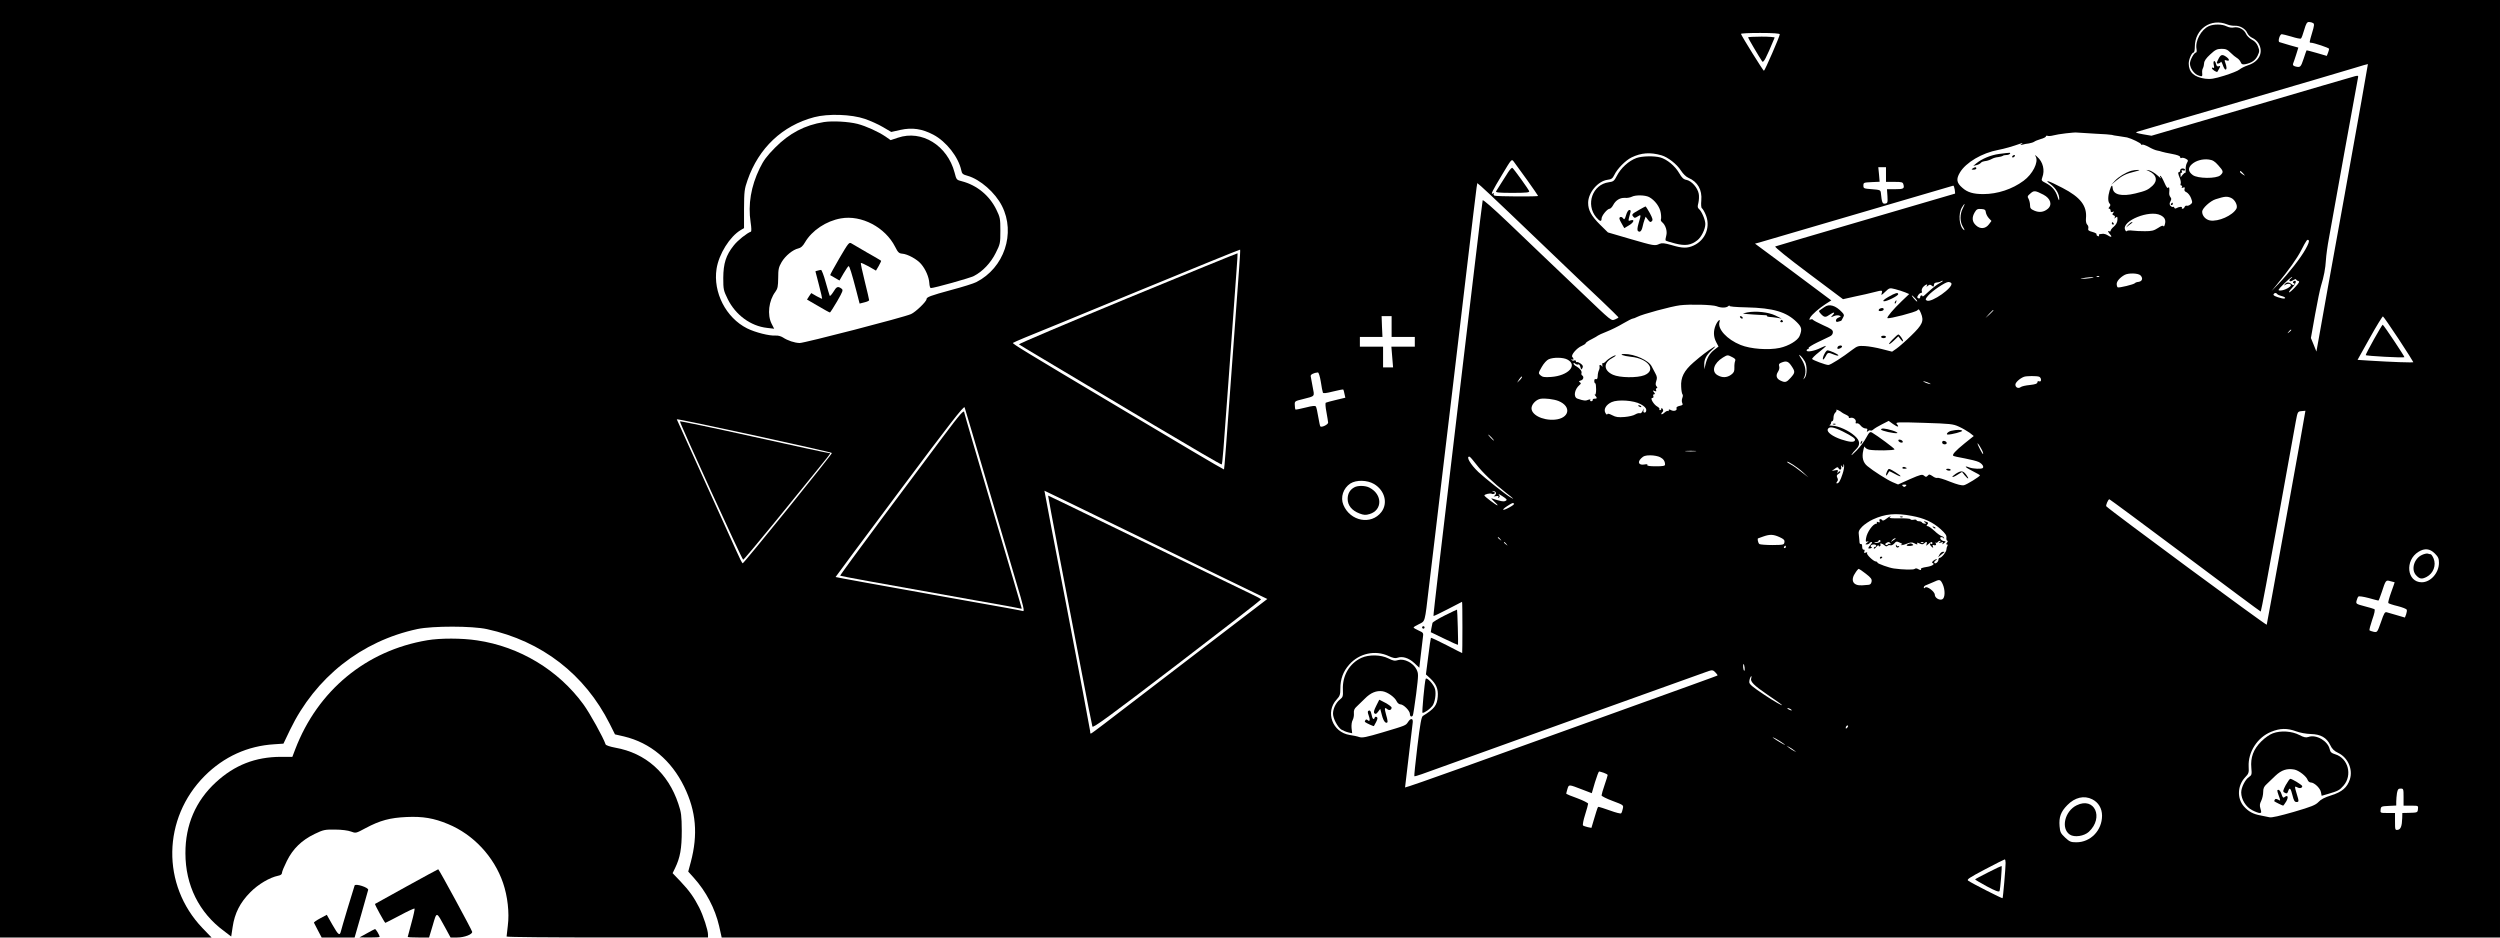 <?xml version="1.0" standalone="no"?>
<!DOCTYPE svg PUBLIC "-//W3C//DTD SVG 20010904//EN"
 "http://www.w3.org/TR/2001/REC-SVG-20010904/DTD/svg10.dtd">
<svg version="1.0" xmlns="http://www.w3.org/2000/svg"
 width="2048pt" height="768pt" viewBox="0 0 2048 768"
 preserveAspectRatio="xMidYMid meet">

<g transform="translate(0,768) scale(0.1,-0.1)"
fill="#000000" stroke="none">
<path d="M0 3840 l0 -3840 866 0 867 0 -75 78 c-336 352 -328 898 19 1246 157
157 352 246 571 259 l74 5 54 113 c207 429 585 728 1044 826 123 26 450 26
570 -1 449 -98 801 -370 1005 -776 l43 -86 74 -17 c216 -52 387 -195 493 -412
98 -201 114 -391 54 -617 l-21 -78 45 -50 c101 -112 175 -253 208 -396 l21
-94 7284 0 7284 0 0 3840 0 3840 -10240 0 -10240 0 0 -3840z m18245 3640 c17
-7 44 -12 62 -11 41 3 89 -25 103 -60 7 -15 25 -33 42 -40 17 -7 39 -26 49
-43 44 -72 8 -149 -81 -179 -30 -10 -64 -27 -75 -37 -11 -10 -67 -32 -124 -50
-85 -26 -112 -30 -155 -25 -92 13 -136 53 -136 125 0 34 25 90 40 90 6 0 10
21 10 48 1 145 133 236 265 182z m704 11 c11 -7 10 -20 -8 -79 -24 -81 -24
-82 -10 -82 23 0 149 -42 149 -50 0 -5 -4 -20 -9 -33 l-10 -25 -82 24 c-45 13
-83 23 -84 21 -1 -1 -12 -32 -24 -69 -23 -69 -27 -73 -69 -62 -16 5 -21 11
-17 23 4 9 15 42 25 73 l18 58 -72 20 c-39 12 -76 23 -83 25 -15 5 3 65 19 65
6 0 42 -9 80 -20 37 -12 72 -19 77 -16 5 3 17 35 27 71 15 52 23 65 39 65 11
0 26 -4 34 -9z m-4369 -92 c0 -17 -123 -299 -130 -299 -6 0 -175 271 -188 302
-2 5 69 8 157 8 106 0 161 -4 161 -11z m4630 -1300 c-105 -580 -201 -1109
-212 -1177 l-22 -122 -22 55 -23 56 34 191 c19 106 41 212 49 237 23 74 36
142 40 211 2 36 13 117 25 180 11 63 68 378 126 700 58 322 108 596 111 609 5
21 3 23 -23 17 -15 -4 -397 -115 -848 -248 l-820 -240 -70 12 c-58 11 -66 14
-45 21 14 4 396 117 850 249 454 133 872 256 930 274 58 18 106 32 108 31 1
-1 -83 -476 -188 -1056z m-12125 607 c44 -15 111 -45 148 -67 l68 -40 76 17
c95 21 177 9 268 -39 107 -56 207 -184 230 -293 5 -27 13 -34 51 -44 103 -29
227 -138 282 -247 114 -224 18 -508 -210 -624 -21 -11 -113 -40 -204 -64 -173
-47 -204 -59 -204 -76 0 -19 -90 -106 -127 -122 -60 -27 -873 -237 -912 -237
-42 1 -99 20 -138 46 -16 10 -42 17 -58 15 -51 -4 -169 26 -235 59 -173 87
-280 295 -250 488 19 121 108 264 199 318 l26 15 0 157 c1 145 3 163 29 237
91 262 285 446 546 515 113 30 305 24 415 -14z m10074 -121 c74 -3 137 -8 141
-10 3 -2 29 -7 56 -10 27 -4 58 -9 69 -11 37 -9 115 -47 115 -56 0 -5 4 -7 9
-3 5 3 30 -6 54 -19 24 -14 55 -27 68 -29 13 -2 31 -7 39 -10 8 -3 45 -11 83
-18 44 -8 67 -17 67 -26 0 -8 5 -11 11 -7 6 3 21 1 34 -6 21 -11 22 -15 11
-34 -7 -11 -12 -36 -11 -54 1 -18 0 -30 -3 -28 -2 3 -12 -4 -21 -15 l-17 -21
-1 21 c-1 12 2 19 7 16 6 -3 7 1 4 10 -5 11 -2 14 10 9 9 -3 16 -1 16 5 0 6
-9 11 -20 11 -11 0 -20 -7 -20 -15 0 -8 -4 -15 -9 -15 -11 0 -9 -14 7 -52 6
-15 9 -35 6 -43 -4 -8 -1 -15 6 -15 6 0 8 -5 4 -12 -5 -8 -2 -9 10 -5 13 5 16
3 12 -11 -4 -12 1 -21 16 -27 12 -6 29 -27 37 -48 13 -35 12 -39 -5 -52 -10
-8 -24 -13 -31 -10 -6 2 -14 -3 -17 -11 -3 -8 -10 -14 -16 -14 -6 0 -9 4 -6 8
7 11 -25 9 -44 -3 -9 -5 -15 -4 -18 3 -2 7 -7 10 -12 7 -4 -3 -13 2 -20 9 -8
11 -9 20 0 36 9 16 9 25 0 35 -6 8 -11 22 -10 32 4 37 0 59 -8 45 -6 -8 -16 6
-32 43 -13 30 -28 55 -33 55 -5 0 -3 -8 4 -17 7 -10 -5 -1 -26 19 -22 20 -53
39 -70 43 -29 5 -29 5 -5 -5 66 -29 79 -79 33 -122 -37 -34 -55 -42 -141 -63
-112 -27 -181 -10 -185 44 -2 32 -11 25 -25 -19 -15 -50 -15 -93 0 -108 8 -8
8 -15 -2 -27 -8 -10 -9 -15 -1 -15 6 0 11 -7 11 -16 0 -11 5 -14 16 -10 14 5
15 4 5 -8 -9 -11 -8 -15 4 -20 10 -3 13 -11 9 -18 -6 -11 -5 -11 8 0 13 10 15
8 14 -19 -1 -20 -11 -39 -29 -55 -15 -12 -27 -28 -27 -34 0 -6 -4 -8 -10 -5
-16 10 -12 -7 7 -27 19 -21 6 -24 -22 -5 -11 7 -27 12 -35 12 -8 -1 -21 -3
-28 -3 -7 -1 -10 -6 -7 -12 3 -6 -1 -7 -9 -4 -9 3 -14 10 -11 15 3 4 -12 13
-34 19 -31 8 -38 14 -34 29 3 10 -1 24 -9 31 -8 8 -12 27 -10 50 10 103 -44
174 -193 251 -117 61 -155 72 -97 30 44 -33 73 -82 71 -123 0 -15 -5 -8 -14
21 -16 51 -46 86 -97 112 -34 17 -37 21 -28 45 23 59 6 128 -41 169 -21 19
-21 19 -12 1 24 -44 -26 -143 -100 -197 -93 -69 -214 -109 -330 -109 -81 0
-130 14 -171 51 -48 41 -53 71 -21 125 49 83 181 161 315 186 48 9 119 29 185
53 17 6 17 5 5 -5 -12 -9 -11 -10 8 -5 12 4 36 8 53 10 17 3 36 9 43 14 6 5
30 15 54 22 23 6 42 16 42 22 0 5 6 7 14 4 8 -3 30 -1 48 4 33 10 174 27 193
23 6 -1 70 -5 144 -9z m-3549 -177 c53 -15 127 -73 160 -125 18 -28 43 -52 62
-60 75 -32 113 -98 105 -185 -3 -34 -1 -61 5 -64 6 -4 19 -25 29 -48 45 -99 3
-211 -96 -257 -52 -24 -91 -24 -181 3 -60 17 -79 19 -100 10 -37 -18 -44 -16
-241 41 l-181 53 -66 65 c-70 70 -96 117 -96 177 0 83 79 178 158 189 33 4 42
11 56 39 24 51 92 120 141 144 80 39 154 44 245 18z m-1101 -201 c50 -70 91
-130 91 -132 0 -7 -338 -5 -356 2 -8 3 -11 10 -7 16 4 6 1 7 -7 2 -22 -13 -6
19 77 157 75 125 76 127 93 105 9 -12 58 -79 109 -150z m5663 119 c43 -48 45
-56 17 -82 -32 -29 -186 -28 -226 2 -38 28 -41 58 -8 88 33 30 88 46 140 39
31 -4 48 -14 77 -47z m-2722 -76 l0 -60 69 0 c62 0 69 -2 74 -22 9 -33 1 -38
-70 -38 l-65 0 4 -57 c3 -53 1 -58 -19 -61 -22 -3 -27 7 -35 88 -3 23 -7 25
-73 30 -67 5 -70 6 -70 30 0 24 3 25 67 28 l66 3 -5 59 -6 60 32 0 31 0 0 -60z
m2926 9 c19 -22 19 -22 -3 -8 -13 8 -23 17 -23 21 0 12 6 9 26 -13z m-6011
-323 c110 -105 254 -243 320 -306 238 -228 302 -289 435 -414 74 -71 136 -131
138 -135 1 -4 -11 -11 -26 -17 -35 -13 -20 -25 -287 230 -110 105 -240 229
-290 276 -49 47 -183 175 -297 284 -127 121 -209 193 -212 185 -2 -8 -32 -250
-66 -539 -34 -289 -77 -651 -96 -805 -177 -1486 -244 -2058 -241 -2061 2 -2
55 23 118 56 62 33 115 60 116 60 2 0 3 -94 3 -210 0 -115 -1 -210 -2 -210 -2
0 -59 29 -128 65 -68 35 -126 62 -128 60 -2 -2 -12 -71 -22 -152 l-19 -148 34
-31 c51 -48 68 -88 63 -151 -6 -72 -27 -99 -122 -158 -12 -8 -22 -62 -45 -250
-16 -132 -27 -242 -25 -244 2 -2 30 6 61 17 892 321 2326 837 2351 845 28 9
36 8 54 -11 12 -12 20 -23 17 -26 -4 -3 -189 -70 -1264 -457 -181 -65 -547
-196 -812 -292 -266 -96 -483 -171 -483 -168 0 4 49 414 63 533 4 35 -17 37
-38 4 -20 -30 -16 -28 -210 -86 -132 -39 -165 -46 -190 -38 -16 6 -51 13 -78
17 -142 22 -203 188 -107 291 26 28 30 40 30 89 0 78 23 141 73 197 81 92 213
121 322 70 37 -17 57 -21 74 -14 40 14 92 -2 136 -43 l42 -39 12 103 c6 56 14
120 17 143 6 39 5 41 -35 59 -23 10 -41 21 -41 25 0 3 20 16 44 27 52 26 47 7
81 298 14 121 37 312 51 425 13 113 42 356 64 540 22 184 58 486 80 670 21
184 73 621 115 970 41 349 78 652 81 673 l6 37 31 -26 c18 -15 122 -113 232
-218z m3648 192 c2 -18 4 -33 3 -34 0 0 -329 -96 -731 -214 -401 -117 -736
-216 -742 -219 -8 -4 104 -94 271 -219 l284 -213 98 22 c55 11 124 27 154 35
71 18 73 18 65 -8 -6 -20 -2 -18 28 11 35 33 36 34 83 22 26 -7 62 -18 81 -26
l33 -14 -61 -58 c-67 -64 -124 -131 -117 -139 10 -9 233 49 245 64 11 13 15
10 29 -23 27 -65 14 -94 -81 -186 -46 -45 -100 -92 -119 -105 l-36 -25 -82 21
c-45 12 -108 23 -140 25 -53 3 -62 1 -102 -29 -83 -64 -181 -126 -198 -126
-22 0 -126 39 -133 49 -2 5 23 30 56 56 33 26 59 49 57 51 -2 2 -22 -6 -45
-17 -50 -25 -113 -36 -113 -20 0 6 5 11 11 11 5 0 8 4 5 9 -3 5 29 25 72 46
42 20 88 42 102 49 16 7 25 20 25 35 0 18 -14 28 -80 57 -44 20 -81 40 -83 44
-2 5 -10 6 -19 3 -13 -5 -13 -3 -5 14 14 26 74 78 130 114 l44 28 -312 233
-313 232 34 9 c33 9 1258 368 1474 432 61 18 113 33 116 34 4 1 9 -14 12 -31z
m727 -43 c59 -31 75 -84 34 -117 -32 -26 -68 -31 -108 -14 -30 13 -36 20 -36
46 0 16 -6 39 -12 51 -11 18 -10 23 15 44 29 26 39 25 107 -10z m1534 -25 c33
-12 60 -64 47 -89 -31 -57 -149 -109 -217 -97 -36 7 -64 38 -64 72 0 27 66 88
111 102 73 23 91 25 123 12z m-2195 -87 c-25 -49 -24 -109 1 -151 12 -19 16
-31 10 -27 -41 26 -51 136 -16 189 24 38 27 32 5 -11z m189 -33 c2 -14 13 -35
25 -48 l21 -22 -21 -28 c-28 -37 -71 -41 -106 -8 -32 29 -35 65 -10 107 15 25
23 29 53 27 29 -2 36 -7 38 -28z m1431 -23 c34 -17 45 -39 36 -73 -4 -16 -9
-24 -12 -17 -3 8 -17 4 -45 -15 -34 -22 -52 -26 -107 -26 -36 0 -83 2 -104 5
-21 3 -41 1 -44 -4 -4 -6 -10 0 -15 13 -26 71 201 163 291 117z m1187 -280
c-40 -72 -137 -196 -222 -284 l-56 -58 43 53 c98 119 166 215 199 279 46 89
51 96 63 84 6 -6 -3 -32 -27 -74z m-8735 -154 c-6 -81 -29 -394 -51 -694 -55
-756 -70 -952 -73 -955 -1 -1 -121 68 -267 155 -146 87 -418 249 -605 360
-763 454 -864 516 -857 522 4 3 48 23 97 43 50 19 466 191 925 380 459 189
837 343 839 341 2 -2 -2 -71 -8 -152z m7384 -59 c22 -23 15 -48 -15 -53 -14
-1 -27 -6 -30 -10 -7 -11 -132 -41 -142 -35 -4 3 -8 15 -8 28 0 22 27 53 65
74 31 17 111 15 130 -4z m-338 -10 c-3 -3 -12 -4 -19 -1 -8 3 -5 6 6 6 11 1
17 -2 13 -5z m-48 -8 c-2 -2 -31 -6 -64 -9 -39 -4 -50 -3 -30 2 31 9 102 14
94 7z m1618 -7 c-9 -6 -15 -15 -11 -20 4 -6 15 -4 30 6 13 8 24 11 24 6 0 -5
8 -11 17 -13 14 -3 9 -13 -26 -51 -24 -26 -46 -45 -49 -42 -3 3 7 19 23 35 29
30 41 60 25 60 -5 0 -12 -4 -15 -10 -3 -5 -1 -10 5 -10 6 0 8 -5 5 -10 -5 -8
-12 -7 -22 2 -22 18 -41 18 -55 0 -11 -15 -11 -15 2 -6 19 13 42 12 47 -1 4
-14 -54 -45 -85 -45 -25 0 -24 3 28 55 30 30 59 55 65 55 5 0 2 -5 -8 -11z
m-2880 -40 c-21 -11 -60 -42 -88 -68 -27 -26 -49 -44 -49 -39 0 4 -4 8 -10 8
-5 0 -10 -7 -10 -15 0 -8 -6 -12 -15 -9 -11 5 -12 10 -2 25 6 10 17 19 24 19
7 0 10 7 6 15 -3 9 3 25 12 35 20 22 41 27 29 8 -5 -9 -2 -9 9 1 14 11 20 11
32 1 15 -12 16 -11 19 13 0 6 11 13 24 13 12 1 25 4 29 8 3 3 11 6 17 6 6 -1
-6 -10 -27 -21z m98 1 c21 -33 -163 -163 -201 -142 -13 7 -12 13 11 40 32 38
141 112 166 112 10 0 21 -5 24 -10z m2670 -89 c3 -5 19 -12 35 -16 17 -4 30
-11 30 -16 0 -5 -12 -6 -27 -3 -52 13 -74 24 -68 34 8 13 22 13 30 1z m-2965
-36 c13 -14 19 -25 14 -25 -8 1 -50 50 -41 50 2 0 14 -11 27 -25z m-1627 -64
c38 -15 80 -14 96 2 8 6 11 8 8 2 -3 -6 48 -11 141 -13 219 -5 327 -37 412
-122 40 -40 44 -58 22 -113 -16 -37 -89 -81 -162 -97 -93 -20 -240 -9 -321 24
-112 45 -191 132 -173 188 10 34 -16 10 -32 -28 -19 -46 -18 -93 5 -137 l19
-36 -34 -26 c-38 -29 -60 -66 -73 -122 l-9 -38 -1 32 c-2 48 15 82 62 125 34
32 36 36 12 22 -49 -30 -96 -66 -162 -123 -78 -68 -106 -123 -101 -200 1 -31
7 -59 11 -62 4 -3 4 -17 -2 -30 -5 -15 -5 -31 0 -41 7 -13 3 -18 -22 -23 -19
-4 -29 -12 -25 -20 7 -18 -21 -27 -45 -15 -14 8 -19 7 -19 -1 0 -7 -3 -9 -7
-6 -3 4 -17 -3 -30 -15 -22 -20 -34 -13 -13 8 6 6 6 15 0 24 -7 10 -10 11 -10
3 0 -7 -5 -13 -11 -13 -5 0 -8 4 -5 8 3 5 -5 14 -17 21 -30 16 -62 71 -42 71
9 0 12 6 9 15 -4 8 -1 15 6 15 9 0 9 4 -1 17 -12 15 -12 16 5 10 14 -6 17 -4
12 8 -3 8 0 15 6 15 7 0 6 5 -2 15 -9 11 -9 22 -2 44 8 23 7 36 -8 63 -10 18
-23 43 -29 55 -23 50 -140 104 -226 103 -48 -1 -9 -16 56 -23 142 -14 211
-110 109 -151 -59 -23 -202 -21 -257 4 -77 35 -80 97 -7 136 18 10 32 20 30
22 -7 6 -60 -25 -80 -47 -10 -11 -22 -18 -26 -16 -5 3 -6 -5 -4 -17 2 -13 2
-17 -2 -10 -3 6 -10 12 -16 12 -5 0 -8 -6 -5 -12 2 -7 0 -21 -5 -31 -5 -10
-10 -32 -10 -48 -1 -21 -5 -28 -15 -25 -8 3 -13 -2 -13 -14 0 -11 3 -20 8 -20
4 0 7 -22 7 -49 0 -30 -4 -47 -10 -44 -5 3 -4 0 3 -8 17 -18 15 -27 -5 -25
-10 0 -17 -4 -16 -10 1 -6 -4 -11 -12 -11 -8 0 -11 5 -8 10 4 7 -1 7 -13 3
-25 -11 -39 -10 -91 8 -37 12 -26 77 17 113 12 10 13 14 2 21 -11 7 -9 10 7
15 22 5 29 31 11 42 -5 3 -7 11 -5 18 6 15 -13 40 -42 56 -13 6 -23 17 -23 23
0 7 5 6 15 -2 8 -6 19 -9 24 -5 6 3 13 -6 17 -21 6 -24 8 -25 17 -9 7 14 4 22
-14 36 -13 9 -27 15 -31 13 -4 -3 -8 0 -8 6 0 7 -7 10 -15 7 -8 -4 -17 -1 -21
5 -4 7 -3 8 4 4 14 -9 16 6 2 20 -14 14 37 74 77 90 18 8 33 18 33 23 0 4 21
19 48 32 26 13 49 27 52 30 3 3 35 18 71 32 36 14 97 44 135 67 38 22 73 40
79 40 5 0 22 6 37 14 41 22 279 86 350 95 83 10 266 5 301 -8z m2267 -34 c0
-2 -15 -16 -32 -33 l-33 -29 29 33 c28 30 36 37 36 29z m-4930 -132 l0 -85 95
0 95 0 0 -40 0 -40 -96 0 -96 0 7 -85 7 -85 -41 0 -41 0 0 85 0 85 -95 0 -95
0 0 40 0 40 93 0 92 0 -4 85 -3 85 41 0 41 0 0 -85z m8250 -103 c66 -101 120
-186 120 -189 0 -5 -177 1 -366 13 l-91 6 100 179 c55 99 104 178 108 177 5
-2 62 -85 129 -186z m-880 74 c0 -2 -8 -10 -17 -17 -16 -13 -17 -12 -4 4 13
16 21 21 21 13z m-3984 -258 c19 -36 18 -109 -2 -134 -15 -18 -15 -18 -5 3 20
41 13 96 -20 149 -25 39 -27 45 -9 29 12 -11 28 -32 36 -47z m-595 36 c23 -11
29 -20 23 -32 -4 -9 -7 -34 -6 -54 1 -30 -4 -41 -27 -58 -35 -25 -73 -26 -112
-3 -51 30 -30 98 45 144 38 23 39 23 77 3z m-1352 -19 c89 -46 9 -133 -132
-143 -55 -4 -71 -1 -87 13 -19 17 -19 18 10 69 17 30 41 56 57 63 39 17 118
16 152 -2z m1836 -52 c32 -48 32 -55 -6 -98 -34 -38 -45 -41 -83 -23 -33 15
-41 41 -21 72 10 15 14 33 10 46 -5 15 -1 22 17 29 41 17 57 12 83 -26z
m-3855 -130 c6 -42 14 -82 17 -89 3 -8 25 -6 84 9 44 11 81 18 83 16 2 -2 7
-18 10 -36 l7 -31 -75 -18 c-42 -10 -80 -20 -85 -23 -5 -4 -3 -35 5 -76 7 -38
13 -77 14 -87 0 -16 -53 -42 -64 -31 -3 3 -10 38 -17 78 -6 40 -15 78 -19 84
-5 9 -27 7 -86 -8 -43 -11 -80 -18 -82 -16 -2 2 -5 18 -5 36 -2 32 -1 33 65
49 105 27 97 18 81 102 -7 40 -14 79 -16 87 -2 13 26 27 59 30 6 1 17 -32 24
-76z m1631 14 l-23 -22 17 28 c10 15 20 25 23 22 3 -3 -5 -16 -17 -28z m4253
27 c9 -3 16 -15 16 -25 0 -12 -5 -16 -15 -13 -9 4 -15 0 -15 -9 0 -10 -17 -16
-61 -21 -34 -3 -68 -11 -75 -17 -19 -15 -44 -4 -44 20 0 18 36 51 70 64 21 8
105 8 124 1z m-894 -56 c10 -6 7 -7 -10 -2 -14 3 -32 11 -40 16 -10 6 -7 7 10
2 14 -3 32 -11 40 -16z m-3043 -143 c110 -45 90 -143 -31 -153 -103 -8 -200
44 -189 102 6 31 40 63 73 69 35 6 109 -3 147 -18z m673 -26 c31 -17 45 -31
46 -47 1 -13 -5 -22 -13 -22 -10 0 -13 7 -9 23 3 14 1 13 -6 -6 -7 -17 -17
-26 -26 -22 -7 2 -23 -2 -36 -10 -13 -9 -52 -18 -87 -21 -52 -4 -71 -2 -101
14 -25 13 -38 16 -41 8 -2 -6 -9 -1 -16 12 -16 30 6 67 52 88 51 23 182 14
237 -17z m-5355 -644 c97 -330 207 -702 244 -828 54 -179 65 -226 52 -223 -18
5 -136 27 -611 111 -571 102 -924 166 -925 168 -1 1 235 318 524 705 412 552
527 700 533 685 4 -10 86 -288 183 -618z m7005 575 c3 -3 18 -11 33 -18 15 -7
26 -16 23 -21 -4 -5 3 -7 14 -4 23 6 49 -16 42 -36 -3 -8 1 -12 9 -9 8 3 22
-6 32 -19 10 -13 28 -23 39 -23 15 0 18 -5 14 -16 -5 -13 -4 -14 7 -6 8 7 17
9 20 5 4 -3 15 1 24 9 10 9 42 28 72 43 l53 27 36 -26 c38 -27 54 -27 31 0
-13 16 2 17 221 10 218 -7 239 -9 287 -31 29 -13 68 -36 88 -50 l34 -27 -76
-61 c-75 -61 -102 -91 -92 -101 3 -3 45 -13 93 -21 48 -9 100 -22 116 -30 28
-14 44 -38 33 -49 -10 -10 -79 -7 -109 4 -51 20 -36 1 25 -29 34 -17 61 -33
61 -35 0 -9 -108 -76 -131 -81 -18 -4 -54 5 -115 29 -49 20 -95 34 -102 31 -8
-3 -26 3 -40 14 -24 16 -29 17 -40 4 -12 -12 -16 -12 -30 0 -15 13 -28 10
-115 -28 l-98 -44 -45 19 c-46 20 -159 92 -207 132 -35 29 -46 71 -33 128 5
25 11 38 13 29 2 -9 18 -19 35 -23 47 -9 208 -7 208 3 0 8 -141 112 -184 137
-17 9 -23 4 -47 -40 -14 -28 -50 -76 -79 -106 -29 -30 -48 -46 -42 -35 6 11
22 31 36 44 38 36 34 72 -11 111 -48 43 -131 80 -179 82 -21 1 -33 3 -26 6 6
2 12 10 12 18 0 8 5 14 10 14 6 0 10 13 10 29 0 16 7 34 15 41 8 7 12 17 9 22
-6 9 35 -11 46 -22z m3640 -856 c-87 -480 -159 -877 -161 -882 -3 -8 -1278
933 -1314 970 -7 6 15 58 25 58 3 0 283 -207 621 -460 337 -253 616 -460 619
-460 3 0 66 332 139 738 73 405 140 774 148 819 15 81 16 82 47 85 17 2 32 3
32 3 1 0 -69 -392 -156 -871z m-11915 525 c6 -6 -721 -904 -731 -904 -4 0 -27
45 -51 100 -25 55 -144 318 -265 585 -121 267 -222 490 -224 495 -4 10 1259
-265 1271 -276z m8280 177 c83 -42 109 -61 100 -75 -9 -16 -44 -13 -111 9 -73
25 -120 60 -111 83 10 26 46 20 122 -17z m-2875 -51 c13 -14 21 -25 18 -25 -2
0 -15 11 -28 25 -13 14 -21 25 -18 25 2 0 15 -11 28 -25z m4023 -117 c3 -10 4
-18 2 -18 -6 0 -45 76 -45 87 0 10 34 -45 43 -69z m-2355 5 c-21 -2 -55 -2
-75 0 -21 2 -4 4 37 4 41 0 58 -2 38 -4z m-289 -48 c28 -14 41 -33 41 -61 0
-11 -17 -14 -76 -14 -49 0 -73 4 -69 10 4 7 -4 9 -23 5 -46 -8 -61 17 -28 50
20 20 35 25 76 25 28 0 64 -7 79 -15z m-1504 -61 c49 -64 140 -151 240 -229
68 -53 76 -61 38 -39 -36 20 -209 157 -262 207 -66 63 -104 129 -73 126 4 0
30 -29 57 -65z m2674 -62 l46 -43 -58 45 c-31 25 -71 53 -87 61 -17 9 -30 18
-30 21 0 12 86 -44 129 -84z m325 -15 c-18 -56 -31 -77 -46 -77 -6 0 -5 6 1
14 9 10 9 20 2 33 -7 15 -5 22 11 32 11 7 17 15 13 19 -3 3 -11 0 -16 -8 -9
-12 -10 -11 -5 4 5 16 2 18 -21 13 l-27 -5 25 18 c17 14 25 15 29 7 9 -22 28
-17 23 6 -4 18 -3 19 6 7 9 -13 11 -12 12 5 1 17 2 17 6 2 2 -9 -3 -41 -13
-70z m-3838 -82 c88 -52 116 -157 60 -230 -83 -108 -255 -76 -311 59 -26 62
-1 137 57 175 49 31 138 29 194 -4z m4356 -17 c-9 -9 -15 -9 -24 0 -9 9 -7 12
12 12 19 0 21 -3 12 -12z m-6840 -142 c117 -57 391 -190 608 -296 596 -291
754 -367 884 -430 l118 -57 -523 -400 c-522 -399 -622 -476 -816 -625 -56 -43
-104 -78 -107 -78 -4 0 -6 10 -6 23 -1 12 -85 460 -188 995 -104 534 -187 972
-186 972 1 0 98 -47 216 -104z m3483 84 c0 -8 -6 -18 -15 -23 -8 -4 -3 -5 13
-2 21 4 27 2 21 -6 -4 -8 -3 -9 5 -5 9 6 9 11 -1 24 -7 8 6 3 30 -13 37 -24
41 -30 26 -38 -15 -9 -44 -3 -113 20 -9 3 0 -8 19 -25 19 -17 32 -31 27 -32
-10 0 -107 73 -107 81 0 10 49 21 60 14 6 -4 15 -3 22 1 8 5 6 10 -8 16 -18 8
-18 8 1 5 11 -1 20 -9 20 -17z m148 -86 c4 -4 -14 -18 -39 -31 -57 -31 -69
-23 -17 11 42 27 47 29 56 20z m3258 -100 c104 -19 173 -52 238 -110 37 -34
49 -50 46 -69 -1 -14 2 -25 8 -25 5 0 4 -7 -3 -15 -9 -11 -9 -15 -1 -15 7 0 9
-5 4 -12 -4 -7 -8 -21 -8 -30 0 -19 -40 -68 -55 -68 -5 0 -10 -6 -10 -14 0
-19 -26 -40 -34 -27 -4 5 2 14 11 20 10 6 14 10 8 10 -18 0 -47 -27 -34 -31
25 -8 -3 -26 -51 -33 -28 -4 -47 -11 -44 -16 7 -12 -7 -11 -26 1 -9 5 -19 5
-26 -1 -10 -8 -98 -6 -169 4 -39 5 -135 40 -135 48 0 5 -6 9 -12 9 -20 0 -80
58 -73 69 4 7 -1 8 -11 4 -13 -5 -16 -3 -11 10 4 10 2 16 -6 14 -7 -1 -12 9
-12 24 0 15 -4 25 -10 23 -6 -3 -11 3 -12 13 0 10 -3 35 -5 56 -5 33 -1 43 27
73 18 18 57 45 88 59 101 46 186 54 318 29z m-1083 -174 c35 -16 43 -24 40
-42 -3 -21 -7 -22 -98 -23 -52 0 -101 4 -107 8 -11 8 -19 47 -10 47 1 0 20 7
42 15 54 19 82 18 133 -5z m-2287 -17 c13 -16 12 -17 -3 -4 -10 7 -18 15 -18
17 0 8 8 3 21 -13z m50 -40 c13 -16 12 -17 -3 -4 -10 7 -18 15 -18 17 0 8 8 3
21 -13z m2289 -23 c0 -5 -5 -10 -11 -10 -5 0 -7 5 -4 10 3 6 8 10 11 10 2 0 4
-4 4 -10z m5316 -54 c28 -28 34 -41 34 -77 0 -82 -68 -159 -141 -159 -122 0
-141 180 -26 250 50 31 93 26 133 -14z m-4661 -166 c43 -33 51 -45 47 -65 -3
-17 -11 -25 -26 -26 -11 -1 -34 -2 -51 -4 -76 -5 -100 42 -53 107 10 16 22 28
25 28 3 0 30 -18 58 -40z m629 -84 c22 -48 21 -113 -2 -125 -23 -12 -62 11
-62 37 0 25 -64 74 -79 59 -8 -8 -11 -8 -11 1 0 7 8 15 18 18 9 3 35 14 57 24
55 26 60 25 79 -14z m3703 14 c1 0 -12 -36 -28 -81 -16 -44 -27 -84 -24 -89 3
-4 37 -16 76 -25 39 -10 73 -23 75 -30 3 -6 0 -23 -5 -38 l-10 -26 -65 19
c-35 10 -72 21 -83 24 -16 5 -23 -6 -48 -80 -30 -84 -30 -85 -59 -80 -16 4
-32 9 -35 12 -3 3 7 42 22 86 19 53 25 83 18 88 -6 3 -43 14 -82 24 -68 18
-70 20 -64 45 4 14 10 30 15 34 4 5 42 -1 84 -12 42 -12 78 -21 80 -21 3 0 14
30 27 68 33 101 34 102 71 91 18 -5 34 -9 35 -9z m-5325 -699 c2 -17 1 -28 -4
-25 -8 5 -12 54 -4 54 2 0 6 -13 8 -29z m54 -87 c-10 -27 22 -59 132 -134 59
-40 112 -77 117 -83 21 -19 -63 28 -140 80 -102 68 -125 88 -125 106 0 19 10
47 17 47 3 0 2 -7 -1 -16z m324 -254 c8 -5 11 -10 5 -10 -5 0 -17 5 -25 10 -8
5 -10 10 -5 10 6 0 17 -5 25 -10z m462 -152 c-7 -7 -12 -8 -12 -2 0 14 12 26
19 19 2 -3 -1 -11 -7 -17z m3678 -29 c32 -12 83 -21 120 -22 82 -2 130 -30
159 -90 15 -32 32 -49 66 -65 79 -38 122 -135 95 -217 -22 -66 -63 -102 -151
-130 -55 -17 -87 -34 -106 -55 -24 -25 -55 -38 -202 -81 -115 -33 -183 -49
-200 -44 -14 3 -47 10 -73 15 -61 11 -99 32 -136 74 -58 66 -53 171 10 238 29
30 32 38 29 88 -6 119 72 240 184 285 73 30 132 31 205 4z m-4200 -100 c21
-17 18 -17 -16 3 -61 35 -99 64 -49 38 22 -12 51 -30 65 -41z m85 -54 l20 -16
-20 10 c-11 5 -29 17 -40 26 l-20 16 20 -10 c11 -5 29 -17 40 -26z m-1556
-186 c17 -6 31 -14 31 -18 0 -4 -11 -41 -25 -81 -14 -40 -25 -79 -25 -86 0 -6
41 -27 90 -45 90 -34 91 -34 84 -64 -3 -16 -9 -34 -14 -38 -4 -4 -44 6 -90 23
-46 16 -88 30 -92 30 -10 0 -9 1 -39 -98 l-22 -74 -30 6 c-17 4 -35 10 -39 14
-4 4 3 44 17 87 14 44 25 85 25 91 0 6 -39 26 -87 44 -49 18 -90 34 -91 36 -2
1 1 19 8 39 13 41 7 41 127 -5 l73 -28 26 89 c15 49 30 89 34 89 4 0 21 -5 39
-11z m6551 -199 l0 -70 61 0 c60 0 60 0 57 -27 -3 -30 -3 -30 -78 -32 l-50 -1
-1 -42 c-2 -65 -12 -93 -37 -96 -21 -3 -22 0 -22 67 l0 71 -61 0 c-60 0 -60 0
-57 28 3 26 6 27 66 30 l62 3 0 32 c0 18 3 49 6 70 6 31 11 37 30 37 23 0 24
-3 24 -70z m-2550 -18 c50 -25 80 -74 80 -134 0 -121 -94 -218 -210 -218 -45
0 -55 4 -92 38 -37 35 -42 45 -46 94 -6 74 10 118 63 172 62 64 138 82 205 48z
m-710 -521 c0 -43 -21 -285 -25 -289 -4 -4 -255 124 -281 143 -15 10 5 23 137
93 85 45 157 81 162 82 4 0 7 -13 7 -29z"/>
<path d="M18095 7466 c-63 -28 -114 -122 -101 -188 3 -16 1 -28 -4 -28 -16 0
-50 -62 -50 -90 0 -38 34 -86 69 -98 33 -12 34 -10 31 25 -1 13 2 28 7 35 4 7
8 25 9 40 1 19 17 42 50 72 42 39 55 45 92 46 36 0 49 -6 75 -32 18 -18 41
-37 52 -43 11 -6 25 -21 30 -33 8 -19 15 -22 39 -18 52 11 81 31 100 69 16 34
17 42 4 75 -9 25 -26 44 -51 57 -20 11 -42 33 -48 48 -15 36 -61 60 -99 52
-18 -4 -40 0 -59 9 -36 19 -105 20 -146 2z"/>
<path d="M18175 7200 c-8 -16 -15 -31 -15 -35 0 -11 28 -5 33 8 2 6 9 -5 16
-25 7 -21 17 -38 22 -38 12 0 11 22 -1 55 -9 24 -8 26 10 20 27 -9 25 10 -2
29 -32 23 -45 20 -63 -14z"/>
<path d="M18135 7149 c5 -22 4 -29 -4 -25 -6 4 -11 3 -11 -3 0 -10 39 -36 45
-29 1 2 8 14 15 27 11 21 10 23 -4 18 -11 -4 -18 1 -22 18 -9 37 -27 31 -19
-6z"/>
<path d="M14320 7374 c0 -6 89 -157 115 -196 11 -17 31 20 103 194 2 4 -46 8
-107 8 -61 0 -111 -3 -111 -6z"/>
<path d="M6749 6680 c-156 -25 -282 -91 -399 -209 -68 -69 -94 -103 -127 -171
-71 -146 -96 -296 -74 -440 7 -46 8 -76 2 -78 -32 -11 -109 -72 -141 -114 -63
-79 -84 -146 -85 -264 0 -96 2 -103 37 -175 64 -129 187 -220 321 -235 l59 -7
-21 41 c-37 73 -24 189 31 262 19 26 22 44 23 113 0 72 4 88 28 130 31 52 92
102 137 112 20 4 37 19 54 49 57 98 174 176 295 197 168 30 363 -73 444 -233
23 -46 32 -54 58 -56 44 -3 122 -46 154 -84 38 -44 65 -108 68 -157 1 -23 7
-41 12 -41 27 0 321 82 353 99 72 37 139 108 179 189 37 73 38 80 38 182 0
100 -2 109 -34 175 -57 115 -159 198 -281 230 -44 11 -45 12 -60 71 -59 223
-269 352 -464 286 l-60 -20 -43 30 c-60 40 -156 84 -228 103 -76 19 -204 26
-276 15z"/>
<path d="M6876 5564 c-43 -74 -77 -136 -75 -138 2 -1 20 -12 40 -23 l36 -21
34 59 c19 32 37 59 41 59 7 0 25 -56 64 -206 l26 -101 39 10 c22 5 39 13 39
18 0 5 -16 75 -36 155 -20 79 -34 147 -32 150 3 2 32 -11 65 -29 l59 -34 23
39 c12 22 21 41 19 42 -2 2 -52 32 -113 66 -60 35 -119 69 -130 76 -19 12 -25
4 -99 -122z"/>
<path d="M6698 5463 c-10 -2 -18 -5 -18 -6 0 -1 13 -51 29 -112 16 -60 27
-111 26 -113 -1 -1 -22 9 -46 22 l-43 25 -18 -26 -17 -27 91 -53 c49 -29 93
-53 97 -53 3 1 30 42 59 92 48 84 51 92 35 104 -29 21 -40 17 -66 -27 -14 -22
-27 -37 -30 -32 -2 4 -17 54 -33 111 -15 56 -33 101 -38 101 -6 -1 -19 -3 -28
-6z"/>
<path d="M16377 6419 c-68 -9 -140 -39 -187 -77 l-25 -21 25 6 c14 3 30 11 35
17 10 11 16 13 53 19 9 2 27 8 39 15 12 7 36 14 52 15 17 2 34 7 38 10 3 4 17
7 29 7 13 0 26 5 29 10 7 11 8 11 -88 -1z"/>
<path d="M16485 6400 c-3 -5 -2 -10 4 -10 5 0 13 5 16 10 3 6 2 10 -4 10 -5 0
-13 -4 -16 -10z"/>
<path d="M16160 6300 c-12 -8 -11 -10 8 -10 12 0 22 5 22 10 0 13 -11 13 -30
0z"/>
<path d="M17460 6281 c-49 -15 -105 -50 -135 -82 l-30 -33 38 32 c49 42 85 60
154 76 39 10 48 14 28 14 -16 0 -41 -3 -55 -7z"/>
<path d="M17785 6010 c-3 -5 -1 -10 4 -10 6 0 11 5 11 10 0 6 -2 10 -4 10 -3
0 -8 -4 -11 -10z"/>
<path d="M17300 5850 c0 -5 5 -10 11 -10 5 0 7 5 4 10 -3 6 -8 10 -11 10 -2 0
-4 -4 -4 -10z"/>
<path d="M13407 6386 c-64 -23 -129 -82 -162 -147 -22 -42 -28 -47 -66 -52
-133 -18 -191 -181 -103 -287 30 -35 44 -38 44 -11 0 24 47 81 66 81 7 0 20
13 29 30 21 40 56 61 96 59 19 -2 44 3 56 9 30 16 108 15 142 -2 47 -25 89
-81 96 -130 4 -24 4 -49 1 -54 -3 -5 2 -16 11 -23 28 -24 43 -73 33 -109 -5
-18 -8 -36 -5 -40 2 -3 38 -15 79 -25 83 -21 129 -14 181 27 33 26 65 91 65
133 0 35 -30 104 -52 123 -12 10 -13 19 -5 50 5 21 7 55 3 75 -9 49 -59 105
-99 113 -25 4 -39 17 -62 57 -34 58 -98 111 -153 127 -51 14 -149 12 -195 -4z"/>
<path d="M13428 5961 c-60 -34 -63 -38 -49 -55 11 -14 16 -13 37 1 28 18 29
17 8 -54 -11 -37 -13 -58 -6 -65 15 -15 30 -2 38 35 3 17 11 43 16 57 l9 25
19 -25 c15 -20 21 -23 32 -12 10 10 6 23 -17 67 -17 30 -32 54 -35 54 -3 -1
-26 -13 -52 -28z"/>
<path d="M13321 5918 c-11 -37 -15 -40 -25 -26 -7 10 -17 13 -24 9 -10 -6 -7
-18 11 -49 l23 -41 37 22 c41 23 52 53 16 42 -23 -8 -23 -10 -3 63 5 15 2 22
-8 22 -9 0 -20 -18 -27 -42z"/>
<path d="M12354 6268 c-15 -24 -41 -65 -59 -93 -17 -27 -35 -56 -39 -62 -6
-10 24 -13 134 -13 115 0 141 3 137 14 -7 18 -127 185 -138 191 -4 3 -20 -14
-35 -37z"/>
<path d="M11837 2639 c-54 -27 -100 -55 -102 -62 -2 -7 -6 -26 -9 -44 l-5 -32
110 -53 c60 -30 112 -52 113 -50 3 3 -5 285 -8 288 0 1 -45 -20 -99 -47z"/>
<path d="M11650 2540 c0 -5 5 -10 10 -10 6 0 10 5 10 10 0 6 -4 10 -10 10 -5
0 -10 -4 -10 -10z"/>
<path d="M11153 2291 c-98 -45 -157 -146 -152 -260 2 -56 0 -62 -25 -82 -32
-25 -56 -75 -56 -116 0 -38 37 -108 67 -129 15 -9 41 -20 59 -24 l31 -7 -5 42
c-2 25 1 52 9 66 7 13 12 38 10 56 -2 24 4 38 23 55 14 13 44 42 67 65 47 48
95 68 146 60 41 -7 100 -49 115 -83 6 -13 20 -24 30 -24 26 0 78 -53 78 -79 0
-21 14 -28 24 -12 3 5 15 84 27 175 20 164 20 167 2 204 -27 52 -100 89 -148
75 -29 -9 -41 -7 -81 13 -61 31 -159 33 -221 5z"/>
<path d="M11679 2118 c-9 -26 -32 -278 -26 -278 17 0 62 32 81 57 21 28 32 98
22 137 -9 38 -70 104 -77 84z"/>
<path d="M11274 1898 c-19 -38 -23 -53 -14 -62 8 -8 16 -5 29 13 l18 24 14
-53 c12 -47 31 -71 45 -57 3 3 -1 29 -10 58 -16 58 -15 69 8 50 16 -14 36 -7
36 12 0 7 -23 24 -50 39 l-51 26 -25 -50z"/>
<path d="M11207 1854 c-3 -3 -2 -17 4 -31 14 -38 12 -58 -5 -44 -10 9 -16 9
-21 1 -4 -6 -5 -13 -4 -14 10 -9 71 -37 74 -34 1 2 10 17 19 35 12 24 13 34 4
39 -6 4 -14 2 -16 -4 -7 -23 -20 -12 -26 23 -7 33 -15 42 -29 29z"/>
<path d="M15470 5248 c-36 -21 -49 -33 -38 -36 20 -4 118 44 118 58 0 17 -23
11 -80 -22z"/>
<path d="M15525 5209 c-4 -6 -5 -12 -2 -15 2 -3 7 2 10 11 7 17 1 20 -8 4z"/>
<path d="M14945 5164 c-11 -8 -27 -19 -35 -24 -13 -7 -11 -12 8 -33 27 -28 37
-29 72 -4 34 23 47 21 24 -4 -19 -21 -19 -21 8 -9 15 7 35 9 45 5 16 -6 16 -8
-4 -16 -13 -4 -23 -16 -23 -24 0 -12 6 -15 23 -9 12 3 22 7 22 8 0 0 6 11 13
24 11 19 10 25 -8 44 -52 56 -106 72 -145 42z"/>
<path d="M15403 5153 c-7 -2 -13 -9 -13 -15 0 -12 41 -6 41 7 1 12 -11 15 -28
8z"/>
<path d="M15505 4900 c-47 -48 -36 -54 13 -7 l33 32 19 -25 c11 -14 20 -20 20
-15 0 14 -29 55 -39 55 -4 0 -25 -18 -46 -40z"/>
<path d="M15410 4920 c0 -5 9 -10 20 -10 11 0 20 5 20 10 0 6 -9 10 -20 10
-11 0 -20 -4 -20 -10z"/>
<path d="M15055 4839 c-4 -6 -5 -12 -2 -15 7 -7 37 7 37 17 0 13 -27 11 -35
-2z"/>
<path d="M14945 4779 c-9 -17 -14 -36 -12 -42 2 -7 11 3 21 21 19 37 21 37 70
17 20 -8 36 -11 36 -6 0 9 -71 41 -90 41 -5 0 -17 -14 -25 -31z"/>
<path d="M17434 5838 l-19 -23 25 20 c14 11 27 21 29 22 2 2 0 3 -6 3 -5 0
-18 -10 -29 -22z"/>
<path d="M9237 5237 c-493 -204 -894 -374 -890 -378 5 -4 136 -83 293 -176
157 -94 528 -315 824 -492 297 -177 541 -319 544 -316 6 5 14 105 57 700 25
351 45 622 65 894 6 74 9 135 8 136 -2 1 -407 -164 -901 -368z"/>
<path d="M14315 5121 c-22 -5 -38 -9 -35 -10 6 -3 145 -12 177 -13 13 0 21 -3
19 -7 -2 -3 6 -6 17 -7 12 0 40 -4 62 -7 l40 -7 -52 26 c-57 27 -157 38 -228
25z"/>
<path d="M14255 5080 c3 -5 11 -10 16 -10 6 0 7 5 4 10 -3 6 -11 10 -16 10 -6
0 -7 -4 -4 -10z"/>
<path d="M14585 5050 c-3 -5 1 -10 10 -10 9 0 13 5 10 10 -3 6 -8 10 -10 10
-2 0 -7 -4 -10 -10z"/>
<path d="M19447 4900 c-37 -66 -67 -124 -67 -129 0 -7 310 -24 317 -17 4 3
-171 266 -178 266 -3 0 -35 -54 -72 -120z"/>
<path d="M13420 4356 c0 -2 7 -7 16 -10 8 -3 12 -2 9 4 -6 10 -25 14 -25 6z"/>
<path d="M7722 4098 c-87 -117 -313 -419 -501 -671 -188 -253 -341 -461 -338
-463 4 -4 289 -56 1097 -200 201 -35 371 -66 378 -69 6 -2 12 -2 12 1 0 3
-106 362 -235 798 -129 436 -235 798 -235 804 0 32 -31 -4 -178 -200z"/>
<path d="M15018 4203 c7 -3 16 -2 19 1 4 3 -2 6 -13 5 -11 0 -14 -3 -6 -6z"/>
<path d="M15410 4161 c0 -10 113 -35 132 -29 7 3 -11 13 -41 22 -61 18 -91 20
-91 7z"/>
<path d="M15986 4151 c-27 -5 -50 -31 -29 -31 32 0 122 24 117 31 -6 10 -44
10 -88 0z"/>
<path d="M15552 4069 c2 -7 12 -13 22 -15 23 -3 15 20 -8 24 -11 3 -17 -1 -14
-9z"/>
<path d="M15245 4059 c-4 -6 -5 -12 -2 -15 2 -3 7 2 10 11 7 17 1 20 -8 4z"/>
<path d="M15910 4056 c0 -10 9 -16 21 -16 24 0 21 23 -4 28 -10 2 -17 -3 -17
-12z"/>
<path d="M15585 3850 c-4 -6 3 -10 14 -10 25 0 27 6 6 13 -8 4 -17 2 -20 -3z"/>
<path d="M15460 3821 c-14 -27 -12 -51 2 -26 6 11 12 22 14 24 2 2 23 -8 48
-22 60 -33 60 -20 1 16 -54 32 -52 32 -65 8z"/>
<path d="M15944 3833 c10 -11 36 -12 36 -2 0 5 -10 9 -22 9 -12 0 -18 -3 -14
-7z"/>
<path d="M16022 3799 c-18 -12 -31 -24 -28 -26 3 -3 22 5 42 18 l37 23 21 -27
c30 -37 42 -34 14 3 -26 35 -42 37 -86 9z"/>
<path d="M5570 4228 c0 -18 509 -1133 518 -1133 5 0 122 140 261 310 138 171
297 365 351 432 55 67 100 124 100 127 0 4 -8 6 -17 6 -10 0 -287 60 -615 133
-329 73 -598 129 -598 125z"/>
<path d="M11095 3688 c-36 -19 -55 -52 -55 -95 0 -53 34 -95 96 -119 37 -14
51 -15 84 -5 106 32 106 161 -1 216 -33 18 -96 19 -124 3z"/>
<path d="M8675 3143 c51 -263 132 -685 180 -938 48 -253 91 -468 94 -477 5
-14 141 85 694 508 378 289 687 529 687 533 0 5 -33 23 -72 41 -40 19 -210
101 -378 183 -168 82 -345 168 -395 192 -49 23 -271 131 -493 239 -222 108
-404 196 -406 196 -1 0 39 -215 89 -477z"/>
<path d="M15451 3429 c-13 -11 -27 -16 -30 -12 -12 16 -30 13 -24 -4 5 -13 2
-15 -11 -10 -10 4 -15 3 -11 -3 3 -6 1 -10 -4 -10 -27 0 -77 -70 -84 -118 -5
-28 -3 -33 11 -28 13 5 12 2 -2 -9 -17 -13 -17 -15 -4 -15 9 0 20 5 23 10 3 6
11 10 17 10 7 0 5 -7 -4 -17 -28 -33 -29 -41 -6 -35 12 3 17 7 10 10 -7 2 -10
8 -6 13 7 12 44 12 44 -1 0 -5 -4 -10 -10 -10 -5 0 -10 -6 -10 -12 1 -7 10 -2
20 11 11 13 20 18 20 12 0 -7 5 -9 10 -6 6 4 8 11 4 16 -8 13 18 7 35 -9 9 -9
17 -10 24 -3 5 5 16 7 23 4 8 -3 22 4 32 15 15 18 20 19 47 6 17 -7 24 -13 16
-14 -8 0 -12 -2 -9 -5 3 -3 24 1 46 10 31 13 45 14 61 6 25 -14 34 -14 26 -1
-4 6 5 5 20 -2 19 -9 28 -9 37 0 18 18 28 15 21 -5 -6 -17 -5 -17 14 0 22 19
33 22 33 6 0 -5 -4 -7 -10 -4 -16 10 -12 -11 5 -25 13 -11 14 -10 9 4 -5 12
-2 15 10 10 16 -6 23 10 9 19 -5 2 -3 2 4 1 7 -2 15 1 18 6 4 6 12 10 18 10 7
0 6 -4 -3 -11 -12 -8 -10 -9 9 -4 18 6 22 4 15 -6 -6 -10 -3 -10 11 1 18 14
18 15 -3 18 -23 4 -39 32 -18 32 8 0 17 -5 19 -10 3 -6 4 -5 3 2 -1 7 -10 14
-20 16 -9 2 -36 21 -59 43 -23 21 -48 39 -56 39 -10 0 -11 3 -2 14 9 11 8 15
-5 20 -23 9 -31 7 -14 -4 13 -8 13 -10 -2 -10 -9 0 -20 5 -23 10 -3 6 -15 10
-26 10 -10 0 -19 4 -19 9 0 4 -11 6 -25 3 -14 -2 -25 0 -25 5 0 4 -41 8 -92 7
-57 -1 -86 1 -77 7 8 5 10 9 4 9 -5 -1 -21 -10 -34 -21z m78 -162 c-2 -1 -13
-9 -24 -17 -19 -14 -19 -14 -6 3 7 9 18 17 24 17 6 0 8 -1 6 -3z m-133 -29
c-9 -5 -24 -7 -34 -5 -12 3 -11 5 6 6 12 0 22 6 22 12 0 5 5 7 11 3 8 -5 6
-10 -5 -16z m90 -10 c4 -6 3 -8 -4 -4 -6 3 -13 2 -17 -4 -4 -6 -11 -7 -17 -4
-6 4 -5 10 3 15 19 12 27 11 35 -3z m271 6 c-3 -3 -12 -4 -19 -1 -8 3 -5 6 6
6 11 1 17 -2 13 -5z"/>
<path d="M15568 3443 c7 -3 16 -2 19 1 4 3 -2 6 -13 5 -11 0 -14 -3 -6 -6z"/>
<path d="M15837 3359 c7 -7 15 -10 18 -7 3 3 -2 9 -12 12 -14 6 -15 5 -6 -5z"/>
<path d="M15633 3223 c-25 -9 -13 -19 18 -15 22 3 27 7 18 13 -15 10 -18 10
-36 2z"/>
<path d="M15531 3213 c-1 -17 16 -25 25 -12 4 7 3 9 -4 5 -5 -3 -13 0 -15 6
-4 9 -6 10 -6 1z"/>
<path d="M15889 3138 l-12 -23 24 20 c13 11 26 21 28 22 2 2 -3 3 -12 3 -9 0
-22 -10 -28 -22z"/>
<path d="M15400 3109 c0 -5 5 -7 10 -4 6 3 10 8 10 11 0 2 -4 4 -10 4 -5 0
-10 -5 -10 -11z"/>
<path d="M19843 3135 c-68 -29 -95 -124 -48 -170 28 -29 45 -31 84 -11 55 29
80 95 57 151 -8 19 -19 35 -25 35 -5 0 -15 2 -23 5 -7 2 -28 -2 -45 -10z"/>
<path d="M18620 1673 c-26 -9 -66 -37 -96 -67 -64 -64 -89 -131 -81 -217 5
-53 3 -59 -19 -74 -31 -20 -64 -86 -64 -127 0 -57 39 -120 90 -145 24 -13 52
-23 61 -23 15 0 16 5 7 34 -8 27 -7 40 6 66 9 18 16 51 16 72 0 30 7 45 28 64
15 14 47 45 72 69 50 47 95 62 155 51 39 -8 100 -56 110 -87 4 -10 15 -19 25
-19 28 0 77 -46 83 -79 l6 -30 52 15 c84 25 94 30 127 68 75 86 38 225 -68
257 -31 9 -40 18 -45 41 -15 68 -111 124 -174 101 -21 -7 -36 -4 -75 16 -61
32 -152 38 -216 14z"/>
<path d="M18725 1249 c-22 -42 -25 -53 -14 -60 21 -13 27 -11 34 11 11 33 21
23 35 -35 10 -42 18 -55 32 -55 22 0 22 4 3 66 -19 63 -19 67 5 54 20 -11 40
-6 40 10 0 9 -83 60 -98 60 -5 0 -21 -23 -37 -51z"/>
<path d="M18665 1169 c19 -52 19 -52 -4 -39 -14 7 -22 7 -26 -1 -4 -6 -5 -12
-4 -13 7 -6 68 -36 73 -36 2 0 13 16 25 35 20 35 13 57 -14 35 -10 -9 -16 -4
-25 25 -6 19 -18 35 -25 35 -12 0 -12 -7 0 -41z"/>
<path d="M17012 1083 c-98 -48 -131 -190 -56 -240 38 -25 117 -13 156 23 125
117 46 289 -100 217z"/>
<path d="M16288 534 c-60 -30 -108 -56 -108 -58 0 -3 43 -28 96 -57 69 -37 98
-48 104 -39 6 10 22 202 17 206 -1 1 -50 -22 -109 -52z"/>
<path d="M3500 2435 c-501 -84 -897 -412 -1081 -892 l-24 -63 -95 0 c-208 -1
-378 -67 -532 -209 -165 -152 -250 -349 -249 -581 0 -261 111 -486 316 -637
l59 -45 12 79 c16 111 61 200 145 284 65 66 159 121 228 135 21 4 31 12 31 24
0 10 18 53 40 97 50 101 122 170 227 221 73 35 84 37 168 36 54 0 106 -7 130
-16 40 -15 40 -15 120 28 118 63 200 85 336 91 132 6 223 -9 340 -58 206 -85
376 -266 450 -482 37 -108 53 -244 39 -350 -5 -45 -10 -85 -10 -89 0 -5 371
-8 825 -8 l825 0 0 24 c0 36 -38 153 -72 221 -43 84 -80 137 -154 215 l-64 67
20 41 c42 87 55 160 55 307 -1 124 -4 149 -28 220 -84 253 -268 416 -517 460
-43 8 -76 19 -79 27 -18 55 -131 259 -182 328 -205 281 -523 473 -871 524
-124 19 -302 19 -408 1z"/>
<path d="M3330 418 c-140 -77 -256 -141 -258 -143 -4 -3 79 -155 85 -155 2 0
56 28 119 61 63 34 117 59 120 56 3 -3 -8 -55 -25 -116 -17 -61 -31 -113 -31
-116 0 -3 39 -5 88 -5 l87 0 30 100 c34 115 28 116 101 -17 l45 -83 54 0 c59
0 127 26 123 47 -4 18 -272 512 -278 512 -3 0 -120 -64 -260 -141z"/>
<path d="M2905 426 c-11 -31 -108 -354 -112 -374 -10 -41 -21 -33 -69 51 l-47
83 -54 -29 c-30 -16 -53 -32 -51 -36 2 -4 17 -33 33 -64 l30 -57 135 0 135 0
54 188 c29 103 55 194 57 202 6 19 -105 55 -111 36z"/>
<path d="M3005 34 l-60 -33 83 -1 c45 0 82 2 82 5 0 13 -31 65 -38 64 -4 -1
-34 -16 -67 -35z"/>
</g>
</svg>
